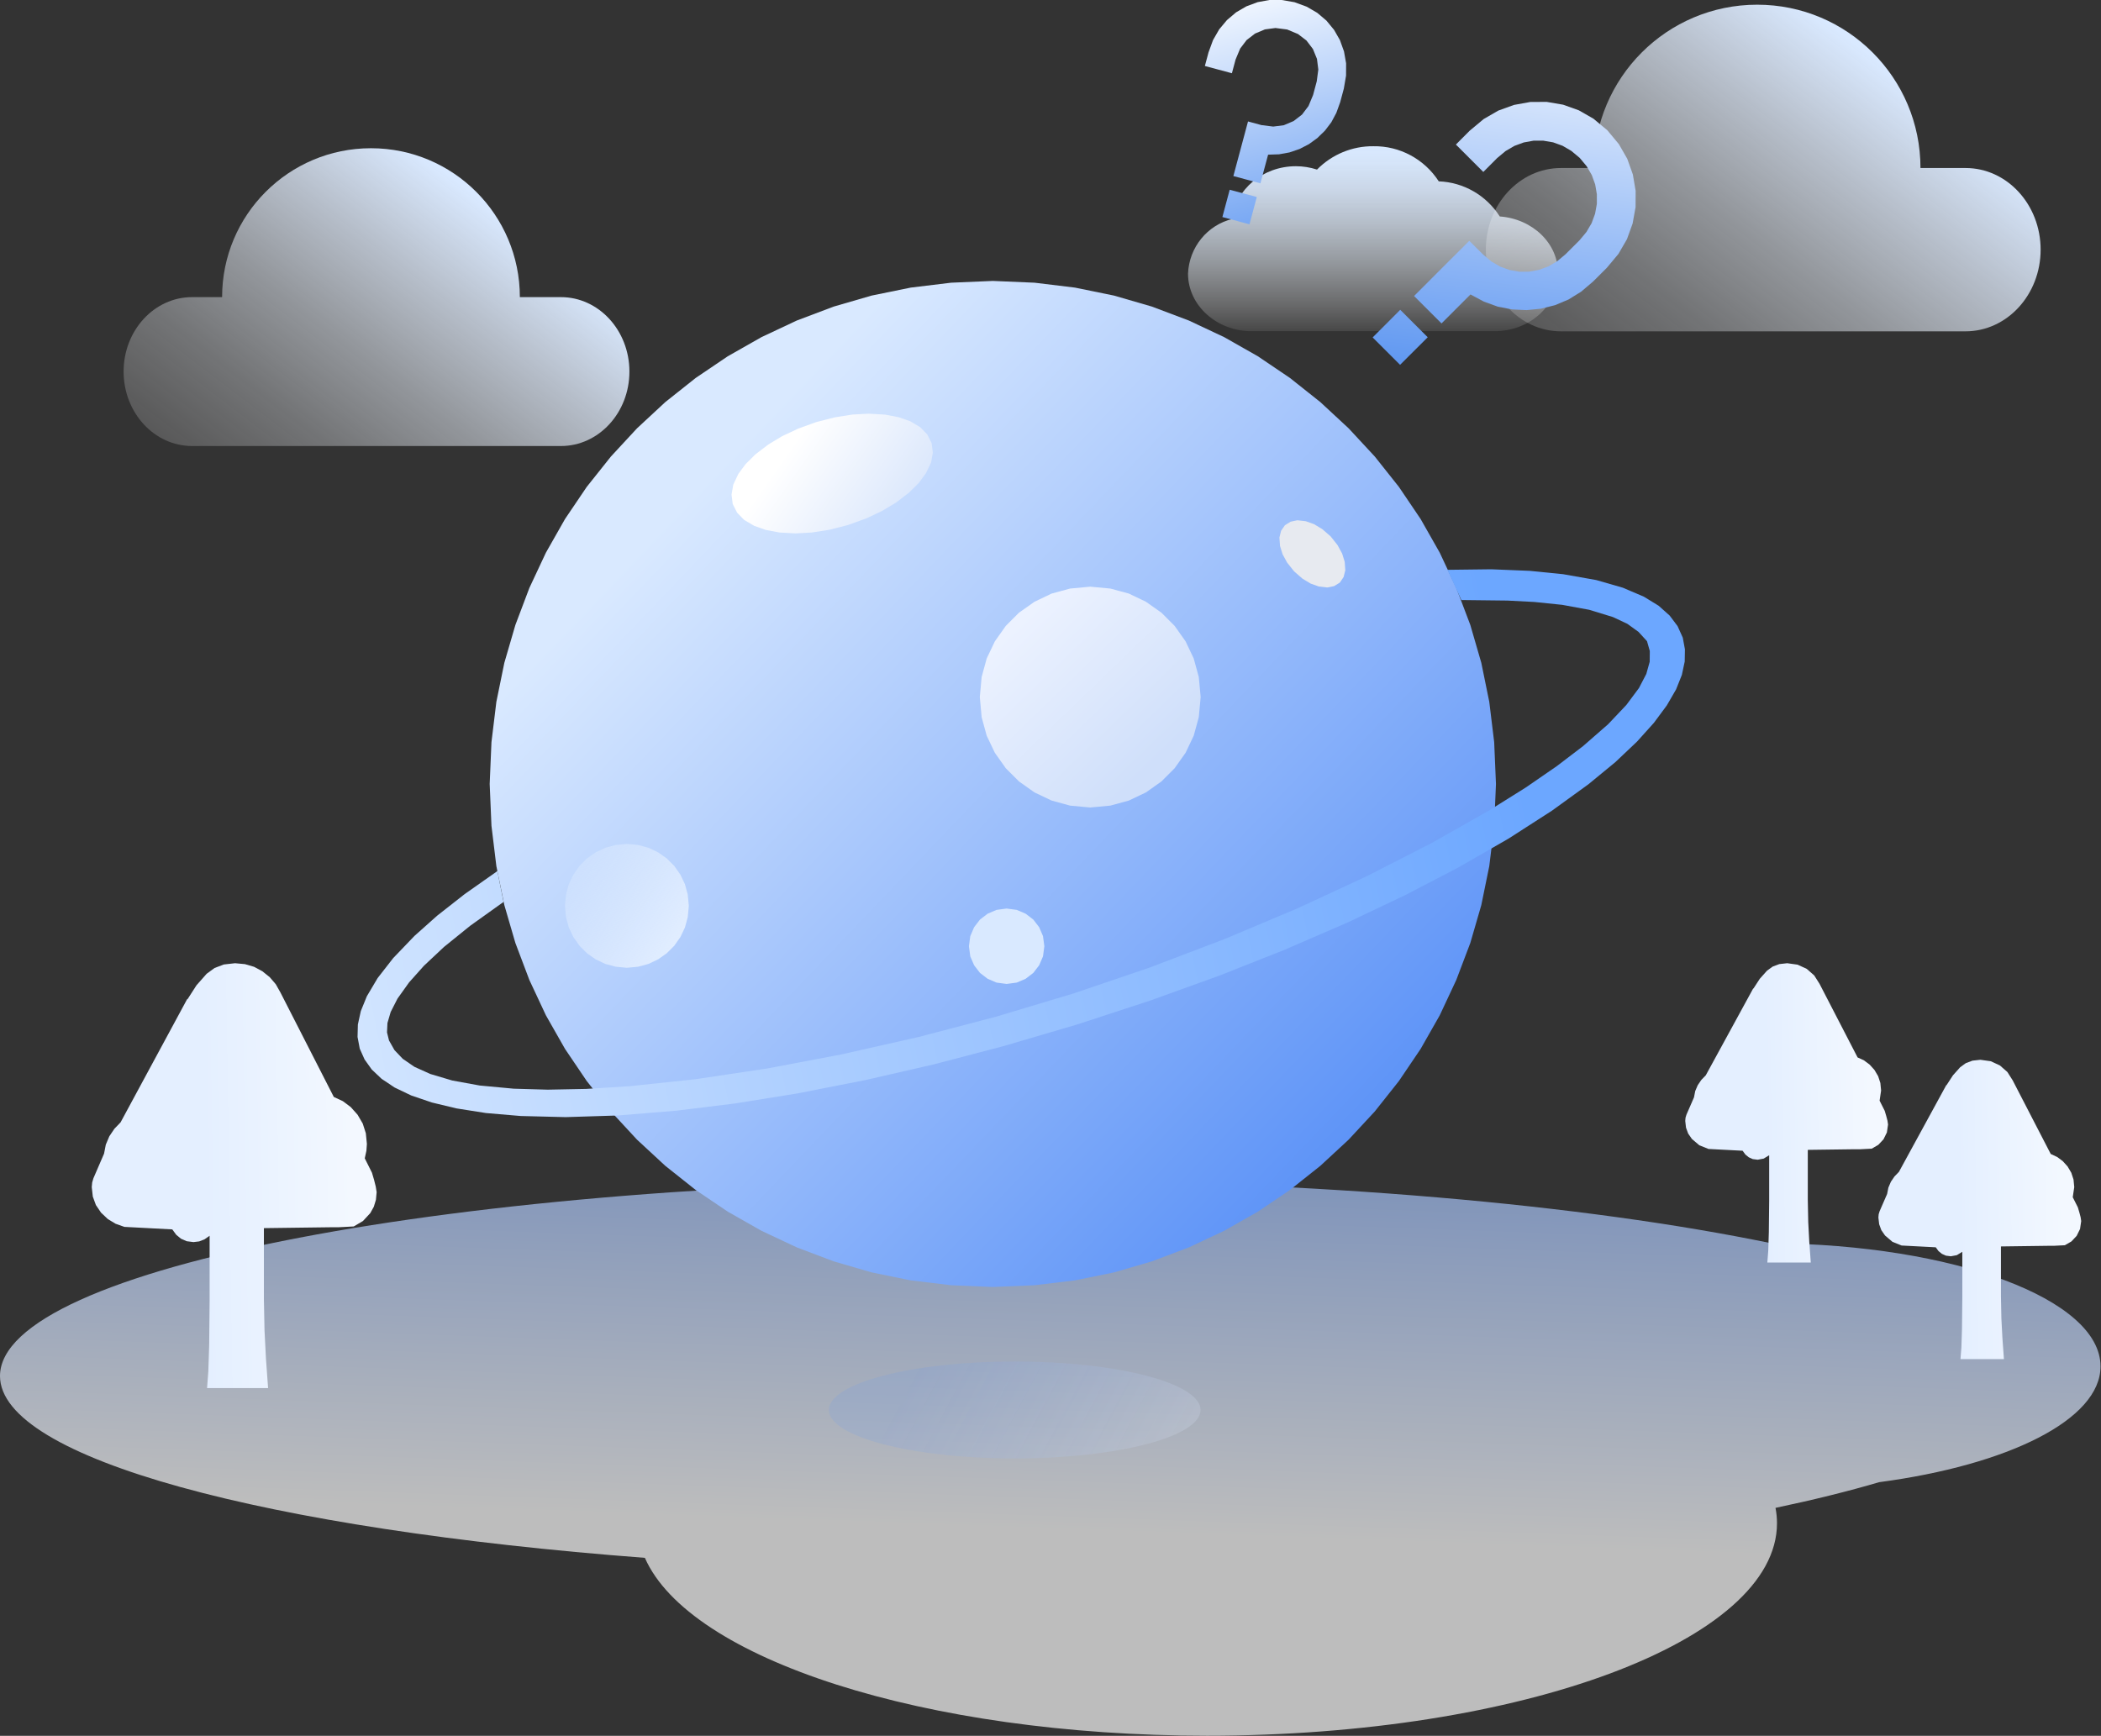 <?xml version="1.0" standalone="no"?><!DOCTYPE svg PUBLIC "-//W3C//DTD SVG 1.1//EN" "http://www.w3.org/Graphics/SVG/1.1/DTD/svg11.dtd"><svg height="2588" node-id="1" sillyvg="true" template-height="2588" template-width="3132" version="1.1" viewBox="0 0 3132 2588" width="3132" xmlns="http://www.w3.org/2000/svg" xmlns:xlink="http://www.w3.org/1999/xlink"><rect x="0" y="0" width="3132" height="2588" fill="#333333" stroke="none"/><defs node-id="83"><linearGradient gradientUnits="userSpaceOnUse" id="paint0_linear_7_586" node-id="22" spreadMethod="pad" x1="2047.24" x2="2047.24" y1="493.782" y2="218.018"><stop offset="0" stop-color="#ffffff" stop-opacity="0.1"></stop><stop offset="0.14" stop-color="#f8fbff" stop-opacity="0.27"></stop><stop offset="0.37" stop-color="#edf5ff" stop-opacity="0.52"></stop><stop offset="0.58" stop-color="#e4f0ff" stop-opacity="0.73"></stop><stop offset="0.76" stop-color="#deecff" stop-opacity="0.88"></stop><stop offset="0.91" stop-color="#daeaff" stop-opacity="0.97"></stop><stop offset="1" stop-color="#d9e9ff"></stop></linearGradient><linearGradient gradientUnits="userSpaceOnUse" id="paint1_linear_7_586" node-id="30" spreadMethod="pad" x1="290.49" x2="721.267" y1="864.663" y2="301.219"><stop offset="0" stop-color="#ffffff" stop-opacity="0.1"></stop><stop offset="0.09" stop-color="#fefeff" stop-opacity="0.13"></stop><stop offset="0.23" stop-color="#fbfcff" stop-opacity="0.21"></stop><stop offset="0.4" stop-color="#f5f9ff" stop-opacity="0.33"></stop><stop offset="0.59" stop-color="#eef5ff" stop-opacity="0.51"></stop><stop offset="0.79" stop-color="#e4efff" stop-opacity="0.74"></stop><stop offset="1" stop-color="#d9e9ff"></stop></linearGradient><linearGradient gradientUnits="userSpaceOnUse" id="paint2_linear_7_586" node-id="38" spreadMethod="pad" x1="2331.5" x2="2804" y1="713" y2="95"><stop offset="0" stop-color="#ffffff" stop-opacity="0.1"></stop><stop offset="0.09" stop-color="#fefeff" stop-opacity="0.13"></stop><stop offset="0.23" stop-color="#fbfcff" stop-opacity="0.21"></stop><stop offset="0.4" stop-color="#f5f9ff" stop-opacity="0.33"></stop><stop offset="0.59" stop-color="#eef5ff" stop-opacity="0.51"></stop><stop offset="0.79" stop-color="#e4efff" stop-opacity="0.74"></stop><stop offset="1" stop-color="#d9e9ff"></stop></linearGradient><linearGradient gradientUnits="userSpaceOnUse" id="paint3_linear_7_586" node-id="46" spreadMethod="pad" x1="1692.27" x2="1737.27" y1="2617.5" y2="1359.5"><stop offset="0.26" stop-color="#ffffff"></stop><stop offset="1" stop-color="#6397f7"></stop></linearGradient><linearGradient gradientUnits="userSpaceOnUse" id="paint4_linear_7_586" node-id="49" spreadMethod="pad" x1="2791.93" x2="2635.5" y1="1877.05" y2="1879.51"><stop offset="0" stop-color="#f3f8ff"></stop><stop offset="1" stop-color="#e4efff"></stop></linearGradient><linearGradient gradientUnits="userSpaceOnUse" id="paint5_linear_7_586" node-id="52" spreadMethod="pad" x1="3079.86" x2="2923.43" y1="2021.02" y2="2023.48"><stop offset="0" stop-color="#f3f8ff"></stop><stop offset="1" stop-color="#e4efff"></stop></linearGradient><linearGradient gradientUnits="userSpaceOnUse" id="paint6_linear_7_586" node-id="55" spreadMethod="pad" x1="529.695" x2="309.949" y1="2061.96" y2="2065.38"><stop offset="0" stop-color="#f3f8ff"></stop><stop offset="1" stop-color="#e4efff"></stop></linearGradient><linearGradient gradientUnits="userSpaceOnUse" id="paint7_linear_7_586" node-id="58" spreadMethod="pad" x1="1364" x2="1808.43" y1="2047" y2="2285.17"><stop offset="0" stop-color="#5a91f7" stop-opacity="0.21"></stop><stop offset="0.975" stop-color="#ffffff" stop-opacity="0.3"></stop></linearGradient><linearGradient gradientUnits="userSpaceOnUse" id="paint8_linear_7_586" node-id="61" spreadMethod="pad" x1="2057" x2="1031.92" y1="1718.5" y2="738.577"><stop offset="0" stop-color="#5a91f7"></stop><stop offset="1" stop-color="#d9e9ff"></stop></linearGradient><linearGradient gradientUnits="userSpaceOnUse" id="paint9_linear_7_586" node-id="64" spreadMethod="pad" x1="1198" x2="1391" y1="639" y2="775"><stop offset="0" stop-color="#ffffff"></stop><stop offset="1" stop-color="#d3e2fb"></stop></linearGradient><linearGradient gradientUnits="userSpaceOnUse" id="paint10_linear_7_586" node-id="67" spreadMethod="pad" x1="1496" x2="1697" y1="952" y2="1160"><stop offset="0" stop-color="#ecf2ff"></stop><stop offset="1" stop-color="#cfdffa"></stop></linearGradient><linearGradient gradientUnits="userSpaceOnUse" id="paint11_linear_7_586" node-id="70" spreadMethod="pad" x1="185.5" x2="2251.29" y1="1497.5" y2="1072.07"><stop offset="0" stop-color="#e4f0ff"></stop><stop offset="1" stop-color="#6ca7ff"></stop></linearGradient><linearGradient gradientUnits="userSpaceOnUse" id="paint12_linear_7_586" node-id="73" spreadMethod="pad" x1="1027" x2="781.5" y1="1385.5" y2="1223.5"><stop offset="0" stop-color="#e2eeff"></stop><stop offset="1" stop-color="#e2eeff" stop-opacity="0"></stop></linearGradient><linearGradient gradientUnits="userSpaceOnUse" id="paint13_linear_7_586" node-id="76" spreadMethod="pad" x1="2281" x2="2340.49" y1="595" y2="40.89"><stop offset="0" stop-color="#5792f0"></stop><stop offset="1" stop-color="#f3f8ff"></stop></linearGradient><linearGradient gradientUnits="userSpaceOnUse" id="paint14_linear_7_586" node-id="79" spreadMethod="pad" x1="1941.5" x2="1833.5" y1="408.5" y2="-0"><stop offset="0" stop-color="#5792f0"></stop><stop offset="1" stop-color="#f3f8ff"></stop></linearGradient></defs><path d="M 2235.74 322.73 C 2215.69 291.24 2181.74 271.72 2144.81 270.38 C 2123.31 237.10 2086.45 217.35 2047.21 218.02 C 2015.80 217.72 1985.54 230.24 1963.29 252.82 C 1953.12 249.54 1942.50 247.83 1931.84 247.83 C 1882.42 247.83 1841.62 282.49 1837.41 326.35 C 1799.73 335.44 1772.60 368.79 1771.00 408.03 C 1771.00 455.29 1813.71 493.78 1865.43 493.78 L 2228.10 493.78 C 2280.57 493.78 2322.53 455.29 2322.53 408.03 C 2323.35 363.13 2284.56 326.24 2235.74 322.73 Z" fill="url(#paint0_linear_7_586)" fill-rule="nonzero" node-id="206" stroke="none" target-height="276.43" target-width="552.35" target-x="1771" target-y="217.35"></path><path d="M 836.18 443.00 L 774.96 443.00 C 774.96 320.36 675.55 221.00 553.02 221.00 C 430.41 221.00 331.09 320.36 331.09 443.00 L 286.36 443.00 C 229.92 443.00 184.27 492.68 184.27 554.00 C 184.27 615.32 230.00 665.00 286.36 665.00 L 836.18 665.00 C 892.55 665.00 938.27 615.32 938.27 554.00 C 938.27 492.68 892.55 443.00 836.18 443.00 Z" fill="url(#paint1_linear_7_586)" fill-rule="nonzero" node-id="208" stroke="none" target-height="444" target-width="754" target-x="184.27" target-y="221"></path><path d="M 2930.02 250.50 L 2862.89 250.50 C 2862.89 115.93 2753.86 7.00 2619.47 7.00 C 2485.07 7.00 2376.04 115.93 2376.04 250.50 L 2326.97 250.50 C 2265.09 250.50 2215.00 304.97 2215.00 372.25 C 2215.00 439.40 2265.09 494.00 2326.97 494.00 L 2930.02 494.00 C 2991.91 494.00 3042.00 439.40 3042.00 372.25 C 3042.00 304.97 2991.91 250.50 2930.02 250.50 Z" fill="url(#paint2_linear_7_586)" fill-rule="nonzero" node-id="210" stroke="none" target-height="487" target-width="827" target-x="2215" target-y="7"></path><path d="M 1522.45 1760.04 C 1964.28 1760.04 2362.13 1796.10 2640.28 1853.61 C 2912.30 1855.49 3131.28 1936.90 3131.28 2037.17 C 3131.28 2116.64 2993.71 2184.31 2801.23 2209.86 C 2755.31 2223.39 2703.55 2236.21 2646.76 2248.16 C 2648.27 2255.71 2648.99 2263.42 2648.99 2271.12 C 2648.99 2446.04 2268.70 2587.84 1799.58 2587.84 C 1377.55 2587.84 1027.35 2473.03 961.34 2322.66 C 398.21 2279.90 0.00 2174.66 0.00 2051.57 C 0.00 1890.54 681.61 1760.04 1522.45 1760.04 Z" fill="url(#paint3_linear_7_586)" fill-opacity="0.68" fill-rule="evenodd" node-id="212" stroke="none" target-height="827.8" target-width="3131.28" target-x="0" target-y="1760.04"></path><path d="M 2809.58 1656.16 L 2811.81 1663.72 L 2813.69 1670.85 L 2814.55 1676.61 L 2812.82 1688.41 L 2807.78 1698.63 L 2800.01 1706.91 L 2790.22 1712.60 L 2781.72 1713.03 L 2773.59 1713.46 L 2765.02 1713.46 L 2694.91 1714.40 L 2694.91 1788.61 L 2695.56 1821.73 L 2697.14 1851.74 L 2699.38 1882.41 L 2634.59 1882.41 L 2635.96 1865.06 L 2636.82 1837.27 L 2637.33 1790.41 L 2637.33 1722.39 L 2629.12 1727.43 L 2620.19 1729.08 L 2612.92 1728.15 L 2606.95 1725.48 L 2601.84 1721.31 L 2597.73 1715.69 L 2546.84 1713.03 L 2533.24 1707.56 L 2522.15 1698.13 L 2516.61 1690.14 L 2513.37 1681.29 L 2512.22 1671.28 L 2512.65 1666.39 L 2514.02 1661.92 L 2525.25 1636.15 L 2527.12 1626.65 L 2530.86 1617.94 L 2536.26 1610.02 L 2542.81 1603.26 L 2613.43 1473.90 L 2613.86 1473.90 L 2623.36 1459.29 L 2634.16 1447.20 L 2642.51 1441.15 L 2652.44 1437.41 L 2664.25 1436.11 L 2679.72 1438.27 L 2693.33 1444.53 L 2704.49 1454.32 L 2712.40 1466.78 L 2769.13 1576.55 L 2778.70 1581.01 L 2787.05 1587.20 L 2794.32 1595.27 L 2799.79 1604.55 L 2803.10 1614.70 L 2804.18 1625.93 L 2801.95 1641.05 L 2809.58 1656.16 Z" fill="url(#paint4_linear_7_586)" fill-rule="nonzero" node-id="214" stroke="none" target-height="446.3" target-width="302.33" target-x="2512.22" target-y="1436.11"></path><path d="M 3097.52 1800.13 L 3099.75 1807.69 L 3101.62 1814.82 L 3102.48 1820.57 L 3100.75 1832.38 L 3095.72 1842.60 L 3087.94 1850.88 L 3078.15 1856.57 L 3069.66 1857.00 L 3061.52 1857.43 L 3052.96 1857.43 L 2982.85 1858.37 L 2982.85 1932.58 L 2983.49 1965.69 L 2985.08 1995.71 L 2987.31 2026.37 L 2922.52 2026.37 L 2923.89 2009.03 L 2924.76 1981.24 L 2925.26 1934.38 L 2925.26 1866.36 L 2917.05 1871.39 L 2908.13 1873.05 L 2900.86 1872.11 L 2894.88 1869.45 L 2889.77 1865.28 L 2885.67 1859.66 L 2834.78 1857.00 L 2821.17 1851.53 L 2810.09 1842.10 L 2804.54 1834.11 L 2801.30 1825.25 L 2800.15 1815.25 L 2800.58 1810.35 L 2801.95 1805.89 L 2813.18 1780.12 L 2815.05 1770.62 L 2818.80 1761.91 L 2824.19 1753.99 L 2830.75 1747.22 L 2901.36 1617.87 L 2901.79 1617.87 L 2911.29 1603.26 L 2922.09 1591.16 L 2930.44 1585.12 L 2940.38 1581.37 L 2952.18 1580.08 L 2967.66 1582.24 L 2981.26 1588.50 L 2992.42 1598.29 L 3000.34 1610.74 L 3057.06 1720.52 L 3066.63 1724.98 L 3074.98 1731.17 L 3082.26 1739.23 L 3087.73 1748.52 L 3091.04 1758.67 L 3092.12 1769.90 L 3089.89 1785.01 L 3097.52 1800.13 Z" fill="url(#paint5_linear_7_586)" fill-rule="nonzero" node-id="216" stroke="none" target-height="446.29" target-width="302.33" target-x="2800.15" target-y="1580.08"></path><path d="M 554.49 1748.45 L 557.65 1759.17 L 560.17 1769.25 L 561.47 1777.46 L 560.39 1788.90 L 557.22 1799.27 L 551.97 1808.70 L 541.10 1820.43 L 527.35 1828.56 L 515.33 1829.21 L 503.96 1829.79 L 491.93 1829.79 L 393.39 1831.08 L 393.39 1936.47 L 394.32 1983.47 L 396.48 2026.01 L 399.65 2069.56 L 308.67 2069.56 L 310.54 2044.95 L 311.83 2005.50 L 312.48 1938.99 L 312.48 1842.46 L 304.85 1847.78 L 296.93 1850.88 L 288.44 1851.89 L 278.29 1850.59 L 269.79 1846.85 L 262.67 1840.95 L 256.84 1832.96 L 185.43 1829.21 L 172.26 1824.53 L 160.74 1817.55 L 150.66 1808.05 L 142.96 1796.68 L 138.35 1784.08 L 136.77 1769.90 L 137.42 1762.92 L 139.29 1756.65 L 155.12 1720.01 L 157.72 1706.62 L 162.97 1694.17 L 170.53 1682.94 L 179.74 1673.37 L 278.94 1489.74 L 279.58 1489.74 L 292.90 1469.01 L 308.02 1451.88 L 319.82 1443.24 L 333.71 1437.98 L 350.42 1436.11 L 365.17 1437.48 L 378.70 1441.44 L 391.16 1448.13 L 402.17 1456.99 L 411.10 1467.42 L 418.01 1479.66 L 497.62 1635.51 L 511.08 1641.77 L 522.82 1650.55 L 533.04 1662.00 L 540.74 1675.17 L 545.35 1689.56 L 546.93 1705.54 L 546.21 1715.69 L 543.76 1727.00 L 554.49 1748.45 Z" fill="url(#paint6_linear_7_586)" fill-rule="nonzero" node-id="218" stroke="none" target-height="633.45" target-width="424.7" target-x="136.77" target-y="1436.11"></path><path d="M 1789.69 2102.17 C 1789.69 2142.08 1665.63 2174.44 1512.66 2174.44 C 1359.69 2174.44 1235.62 2142.08 1235.62 2102.17 C 1235.62 2062.26 1359.69 2029.90 1512.66 2029.90 C 1665.63 2029.90 1789.69 2062.26 1789.69 2102.17 Z" fill="url(#paint7_linear_7_586)" fill-opacity="0.68" fill-rule="nonzero" node-id="220" stroke="none" target-height="144.54" target-width="554.07" target-x="1235.62" target-y="2029.9"></path><path d="M 1938.09 955.97 L 1354.39 955.97 L 1337.12 957.66 L 1324.20 962.24 L 1314.56 969.22 L 1307.49 978.94 L 1303.00 991.87 L 1301.31 1009.05 L 1303.00 1026.23 L 1307.49 1039.16 L 1314.56 1048.88 L 1324.20 1055.86 L 1337.12 1060.44 L 1354.39 1062.13 L 1938.09 1062.13 L 1955.27 1060.44 L 1968.20 1055.86 L 1977.84 1048.88 L 1984.90 1039.16 L 1989.48 1026.23 L 1991.09 1009.05 L 1989.48 991.87 L 1984.90 978.94 L 1977.84 969.22 L 1968.20 962.24 L 1955.27 957.66 L 1938.09 955.97 Z" fill="#ffffff" fill-rule="nonzero" node-id="222" stroke="none" target-height="106.16" target-width="689.78" target-x="1301.31" target-y="955.97"></path><path d="M 1938.09 1221.28 L 1513.54 1221.28 L 1496.36 1222.97 L 1483.43 1227.55 L 1473.71 1234.61 L 1466.73 1244.25 L 1462.15 1257.18 L 1460.46 1274.36 L 1462.15 1291.55 L 1466.73 1304.47 L 1473.71 1314.19 L 1483.43 1321.26 L 1496.36 1325.75 L 1513.54 1327.44 L 1938.09 1327.44 L 1955.27 1325.75 L 1968.20 1321.26 L 1977.84 1314.19 L 1984.90 1304.47 L 1989.48 1291.55 L 1991.09 1274.36 L 1989.48 1257.18 L 1984.90 1244.25 L 1977.84 1234.61 L 1968.20 1227.55 L 1955.27 1222.97 L 1938.09 1221.28 Z" fill="#ffffff" fill-rule="nonzero" node-id="224" stroke="none" target-height="106.16" target-width="530.63" target-x="1460.46" target-y="1221.28"></path><path d="M 729.98 1168.85 L 732.63 1231.16 L 739.93 1291.30 L 751.82 1349.44 L 768.28 1405.89 L 789.16 1461.14 L 813.81 1513.82 L 842.32 1563.92 L 874.68 1611.78 L 910.73 1657.15 L 949.68 1699.23 L 991.75 1738.17 L 1037.04 1774.15 L 1084.90 1806.51 L 1135.09 1835.02 L 1187.69 1859.75 L 1242.93 1880.63 L 1299.38 1897.09 L 1357.60 1908.97 L 1417.75 1916.20 L 1480.06 1918.85 L 1542.29 1916.20 L 1602.44 1908.97 L 1660.65 1897.09 L 1717.10 1880.63 L 1772.35 1859.75 L 1824.95 1835.02 L 1875.13 1806.51 L 1922.99 1774.15 L 1968.28 1738.17 L 2010.36 1699.23 L 2049.39 1657.15 L 2085.36 1611.78 L 2117.72 1563.92 L 2146.23 1513.82 L 2170.88 1461.14 L 2191.84 1405.89 L 2208.22 1349.44 L 2220.10 1291.30 L 2227.41 1231.16 L 2230.06 1168.85 L 2227.41 1106.53 L 2220.10 1046.47 L 2208.22 988.25 L 2191.84 931.80 L 2170.88 876.55 L 2146.23 823.96 L 2117.72 773.77 L 2085.36 725.91 L 2049.39 680.62 L 2010.36 638.54 L 1968.28 599.52 L 1922.99 563.54 L 1875.13 531.18 L 1824.95 502.68 L 1772.35 477.94 L 1717.10 457.07 L 1660.65 440.69 L 1602.44 428.80 L 1542.29 421.50 L 1480.06 418.85 L 1417.75 421.50 L 1357.60 428.80 L 1299.38 440.69 L 1242.93 457.07 L 1187.69 477.94 L 1135.09 502.68 L 1084.90 531.18 L 1037.04 563.54 L 991.75 599.52 L 949.68 638.54 L 910.73 680.62 L 874.68 725.91 L 842.32 773.77 L 813.81 823.96 L 789.16 876.55 L 768.28 931.80 L 751.82 988.25 L 739.93 1046.47 L 732.63 1106.53 L 729.98 1168.85 Z" fill="url(#paint8_linear_7_586)" fill-rule="nonzero" node-id="226" stroke="none" target-height="1500" target-width="1500.08" target-x="729.98" target-y="418.85"></path><path d="M 1092.29 751.53 L 1098.79 764.29 L 1109.15 775.05 L 1124.41 784.05 L 1141.51 790.07 L 1161.83 793.93 L 1186.08 795.29 L 1210.25 793.93 L 1236.19 789.91 L 1264.13 782.76 L 1291.19 772.97 L 1314.96 761.81 L 1335.68 749.36 L 1354.95 734.58 L 1369.65 720.05 L 1380.41 705.43 L 1388.03 689.46 L 1390.60 674.68 L 1388.76 660.55 L 1382.33 647.78 L 1371.89 637.02 L 1356.64 627.95 L 1339.53 622.00 L 1319.22 618.15 L 1295.05 616.78 L 1270.80 618.07 L 1244.86 622.16 L 1217.00 629.23 L 1189.93 639.03 L 1166.17 650.19 L 1145.37 662.72 L 1126.10 677.41 L 1111.40 692.02 L 1100.64 706.56 L 1093.09 722.62 L 1090.52 737.39 L 1092.29 751.53 Z" fill="url(#paint9_linear_7_586)" fill-rule="nonzero" node-id="228" stroke="none" target-height="178.51" target-width="300.08" target-x="1090.52" target-y="616.78"></path><path d="M 1460.63 1039.32 L 1463.36 1069.36 L 1470.90 1096.90 L 1483.03 1122.35 L 1499.41 1145.48 L 1519.00 1165.07 L 1542.13 1181.45 L 1567.67 1193.58 L 1595.13 1201.13 L 1625.24 1203.94 L 1655.27 1201.13 L 1682.82 1193.58 L 1708.27 1181.45 L 1731.40 1165.07 L 1750.99 1145.48 L 1767.37 1122.35 L 1779.50 1096.90 L 1787.05 1069.36 L 1789.86 1039.32 L 1787.05 1009.29 L 1779.50 981.75 L 1767.37 956.21 L 1750.99 933.09 L 1731.40 913.49 L 1708.27 897.19 L 1682.82 884.99 L 1655.27 877.52 L 1625.24 874.71 L 1595.13 877.52 L 1567.67 884.99 L 1542.13 897.19 L 1519.00 913.49 L 1499.41 933.09 L 1483.03 956.21 L 1470.90 981.75 L 1463.36 1009.29 L 1460.63 1039.32 Z" fill="url(#paint10_linear_7_586)" fill-rule="evenodd" node-id="230" stroke="none" target-height="329.23" target-width="329.23" target-x="1460.63" target-y="874.71"></path><path d="M 1915.44 783.09 L 1909.74 791.36 L 1907.25 801.39 L 1908.14 814.00 L 1911.99 826.37 L 1918.82 838.89 L 1929.18 851.90 L 1941.62 862.74 L 1953.91 870.13 L 1966.11 874.47 L 1978.64 875.91 L 1988.84 873.83 L 1997.35 868.61 L 2002.97 860.25 L 2005.46 850.22 L 2004.58 837.61 L 2000.72 825.24 L 1993.90 812.72 L 1983.62 799.71 L 1971.09 788.87 L 1958.81 781.48 L 1946.68 777.14 L 1934.07 775.70 L 1923.96 777.79 L 1915.44 783.09 Z" fill="#e7eaf0" fill-rule="nonzero" node-id="232" stroke="none" target-height="100.21" target-width="98.21" target-x="1907.25" target-y="775.7"></path><path d="M 741.54 1298.69 L 744.19 1312.58 L 747.88 1330.89 L 750.69 1344.70 L 700.91 1380.28 L 661.88 1411.83 L 632.01 1439.86 L 609.85 1464.67 L 592.58 1488.84 L 582.38 1508.84 L 577.57 1525.30 L 576.92 1539.19 L 579.89 1551.24 L 588.01 1565.61 L 600.37 1578.62 L 617.80 1590.58 L 641.49 1601.26 L 674.17 1610.98 L 715.12 1618.45 L 765.87 1623.18 L 816.46 1624.63 L 873.79 1623.51 L 938.35 1619.49 L 1036.24 1609.13 L 1144.56 1592.91 L 1254.82 1571.95 L 1370.05 1545.94 L 1485.36 1515.66 L 1600.19 1481.21 L 1713.81 1442.59 L 1825.59 1400.03 L 1934.80 1354.02 L 2036.78 1306.72 L 2134.42 1256.78 L 2219.70 1208.43 L 2274.23 1174.31 L 2320.64 1142.35 L 2359.91 1112.40 L 2397.24 1079.79 L 2424.39 1051.13 L 2443.18 1025.91 L 2454.18 1004.79 L 2459.24 986.65 L 2459.40 970.59 L 2455.22 955.97 L 2442.53 942.08 L 2425.83 930.03 L 2404.23 919.92 L 2369.06 909.16 L 2328.75 901.77 L 2287.31 897.51 L 2247.24 895.42 L 2178.43 894.62 L 2172.24 881.13 L 2163.89 862.98 L 2157.63 849.57 L 2223.15 848.77 L 2280.41 851.10 L 2330.11 856.08 L 2379.58 864.83 L 2419.17 876.23 L 2450.56 889.64 L 2472.57 903.13 L 2489.03 917.83 L 2500.83 933.57 L 2508.54 950.67 L 2511.75 968.10 L 2511.43 986.40 L 2507.18 1006.24 L 2498.58 1027.84 L 2484.77 1051.69 L 2465.50 1077.71 L 2440.21 1105.81 L 2408.00 1136.33 L 2367.85 1169.33 L 2313.41 1208.76 L 2248.77 1250.35 L 2172.57 1294.11 L 2094.92 1334.51 L 2008.91 1375.38 L 1913.76 1416.57 L 1817.64 1454.63 L 1715.26 1491.57 L 1606.37 1527.23 L 1496.36 1559.59 L 1391.17 1587.13 L 1290.39 1610.26 L 1188.65 1630.25 L 1094.62 1645.35 L 1007.73 1656.03 L 920.13 1663.17 L 843.28 1665.58 L 776.15 1663.90 L 724.36 1659.48 L 680.51 1652.57 L 643.73 1643.74 L 613.06 1633.30 L 588.25 1621.42 L 568.89 1608.49 L 554.20 1594.60 L 543.52 1579.66 L 536.29 1563.52 L 533.00 1546.02 L 533.48 1527.47 L 537.90 1507.39 L 546.89 1485.31 L 562.95 1458.25 L 586.16 1428.46 L 617.80 1395.45 L 651.76 1365.18 L 692.80 1332.98 L 741.54 1298.69 Z" fill="url(#paint11_linear_7_586)" fill-rule="nonzero" node-id="234" stroke="none" target-height="816.81" target-width="1978.75" target-x="533" target-y="848.77"></path><path d="M 842.15 1350.57 L 843.76 1367.43 L 847.94 1382.85 L 854.76 1397.14 L 863.92 1410.15 L 874.92 1421.15 L 887.93 1430.30 L 902.22 1437.13 L 917.64 1441.30 L 934.50 1442.91 L 951.36 1441.30 L 966.78 1437.13 L 981.07 1430.30 L 994.08 1421.15 L 1005.08 1410.15 L 1014.24 1397.14 L 1021.06 1382.85 L 1025.24 1367.43 L 1026.85 1350.57 L 1025.24 1333.70 L 1021.06 1318.29 L 1014.24 1303.99 L 1005.08 1290.98 L 994.08 1279.98 L 981.07 1270.83 L 966.78 1264.00 L 951.36 1259.83 L 934.50 1258.22 L 917.64 1259.83 L 902.22 1264.00 L 887.93 1270.83 L 874.92 1279.98 L 863.92 1290.98 L 854.76 1303.99 L 847.94 1318.29 L 843.76 1333.70 L 842.15 1350.57 Z" fill="url(#paint12_linear_7_586)" fill-rule="evenodd" node-id="236" stroke="none" target-height="184.69" target-width="184.7" target-x="842.15" target-y="1258.22"></path><path d="M 1444.40 1410.79 L 1446.41 1425.89 L 1452.11 1439.14 L 1460.87 1450.54 L 1472.27 1459.29 L 1485.52 1464.99 L 1500.61 1467.00 L 1515.71 1464.99 L 1528.96 1459.29 L 1540.36 1450.54 L 1549.12 1439.14 L 1554.82 1425.89 L 1556.82 1410.79 L 1554.82 1395.69 L 1549.12 1382.44 L 1540.36 1371.04 L 1528.96 1362.29 L 1515.71 1356.59 L 1500.61 1354.58 L 1485.52 1356.59 L 1472.27 1362.29 L 1460.87 1371.04 L 1452.11 1382.44 L 1446.41 1395.69 L 1444.40 1410.79 Z" fill="#d9e9ff" fill-rule="evenodd" node-id="238" stroke="none" target-height="112.42" target-width="112.42" target-x="1444.4" target-y="1354.58"></path><path d="M 2149.12 400.13 L 2190.31 359.02 L 2210.79 379.42 L 2223.23 389.86 L 2236.40 397.49 L 2250.38 402.54 L 2264.91 405.11 L 2279.44 405.03 L 2294.06 402.38 L 2308.03 397.24 L 2321.28 389.54 L 2333.81 379.02 L 2354.44 358.46 L 2364.96 345.85 L 2372.67 332.68 L 2377.81 318.71 L 2380.46 304.10 L 2380.46 289.56 L 2377.97 274.95 L 2372.91 260.98 L 2365.29 247.89 L 2354.85 235.36 L 2342.32 224.92 L 2329.23 217.29 L 2315.26 212.23 L 2300.64 209.74 L 2286.11 209.74 L 2271.50 212.39 L 2257.52 217.53 L 2244.35 225.24 L 2231.75 235.76 L 2211.19 256.40 L 2170.32 215.53 L 2190.87 194.89 L 2211.67 177.54 L 2233.59 164.86 L 2256.96 156.43 L 2281.45 152.01 L 2305.78 151.93 L 2330.19 156.10 L 2353.56 164.46 L 2375.40 176.98 L 2396.04 194.17 L 2413.22 214.80 L 2425.75 236.64 L 2434.10 260.01 L 2438.28 284.42 L 2438.20 308.75 L 2433.78 333.25 L 2425.35 356.61 L 2412.66 378.53 L 2395.32 399.33 L 2374.68 419.89 L 2357.01 434.90 L 2338.22 446.55 L 2318.15 454.98 L 2296.95 460.28 L 2275.67 462.37 L 2253.91 461.32 L 2232.63 457.15 L 2212.07 449.68 L 2192.08 439.00 L 2148.88 482.20 L 2108.00 441.33 L 2149.12 400.13 Z M 2087.37 461.89 L 2128.32 502.84 L 2087.13 543.95 L 2046.25 503.08 L 2087.37 461.89 Z" fill="url(#paint13_linear_7_586)" fill-rule="nonzero" node-id="240" stroke="none" target-height="392.02" target-width="392.03" target-x="2046.25" target-y="151.93"></path><path d="M 1849.52 221.79 L 1860.44 181.08 L 1880.59 186.54 L 1898.02 188.71 L 1913.76 186.70 L 1928.37 180.51 L 1940.98 170.80 L 1950.62 158.03 L 1957.44 141.65 L 1962.90 121.25 L 1965.23 103.67 L 1963.22 87.77 L 1957.20 73.07 L 1947.56 60.39 L 1934.96 50.75 L 1918.82 44.00 L 1901.39 41.76 L 1885.65 43.84 L 1870.96 50.03 L 1858.35 59.74 L 1848.72 72.43 L 1841.89 88.81 L 1836.43 109.21 L 1796.12 98.37 L 1801.58 78.05 L 1808.32 59.66 L 1817.48 43.76 L 1829.04 29.95 L 1842.77 18.31 L 1857.95 9.48 L 1874.81 3.21 L 1892.40 0.00 L 1910.63 0.00 L 1929.74 3.29 L 1947.89 9.96 L 1963.62 19.11 L 1977.28 30.67 L 1988.68 44.49 L 1997.43 59.74 L 2003.53 76.69 L 2006.67 94.43 L 2006.59 112.74 L 2003.29 132.09 L 1997.83 152.41 L 1992.13 168.23 L 1984.58 182.36 L 1975.03 194.89 L 1963.70 205.89 L 1951.18 214.96 L 1937.13 222.19 L 1922.27 227.25 L 1906.77 230.06 L 1890.39 230.62 L 1878.91 273.34 L 1838.60 262.50 L 1849.52 221.79 Z M 1833.14 282.90 L 1873.53 293.74 L 1862.61 334.45 L 1822.22 323.61 L 1833.14 282.90 Z" fill="url(#paint14_linear_7_586)" fill-rule="nonzero" node-id="242" stroke="none" target-height="334.45" target-width="210.55" target-x="1796.12" target-y="0"></path></svg>